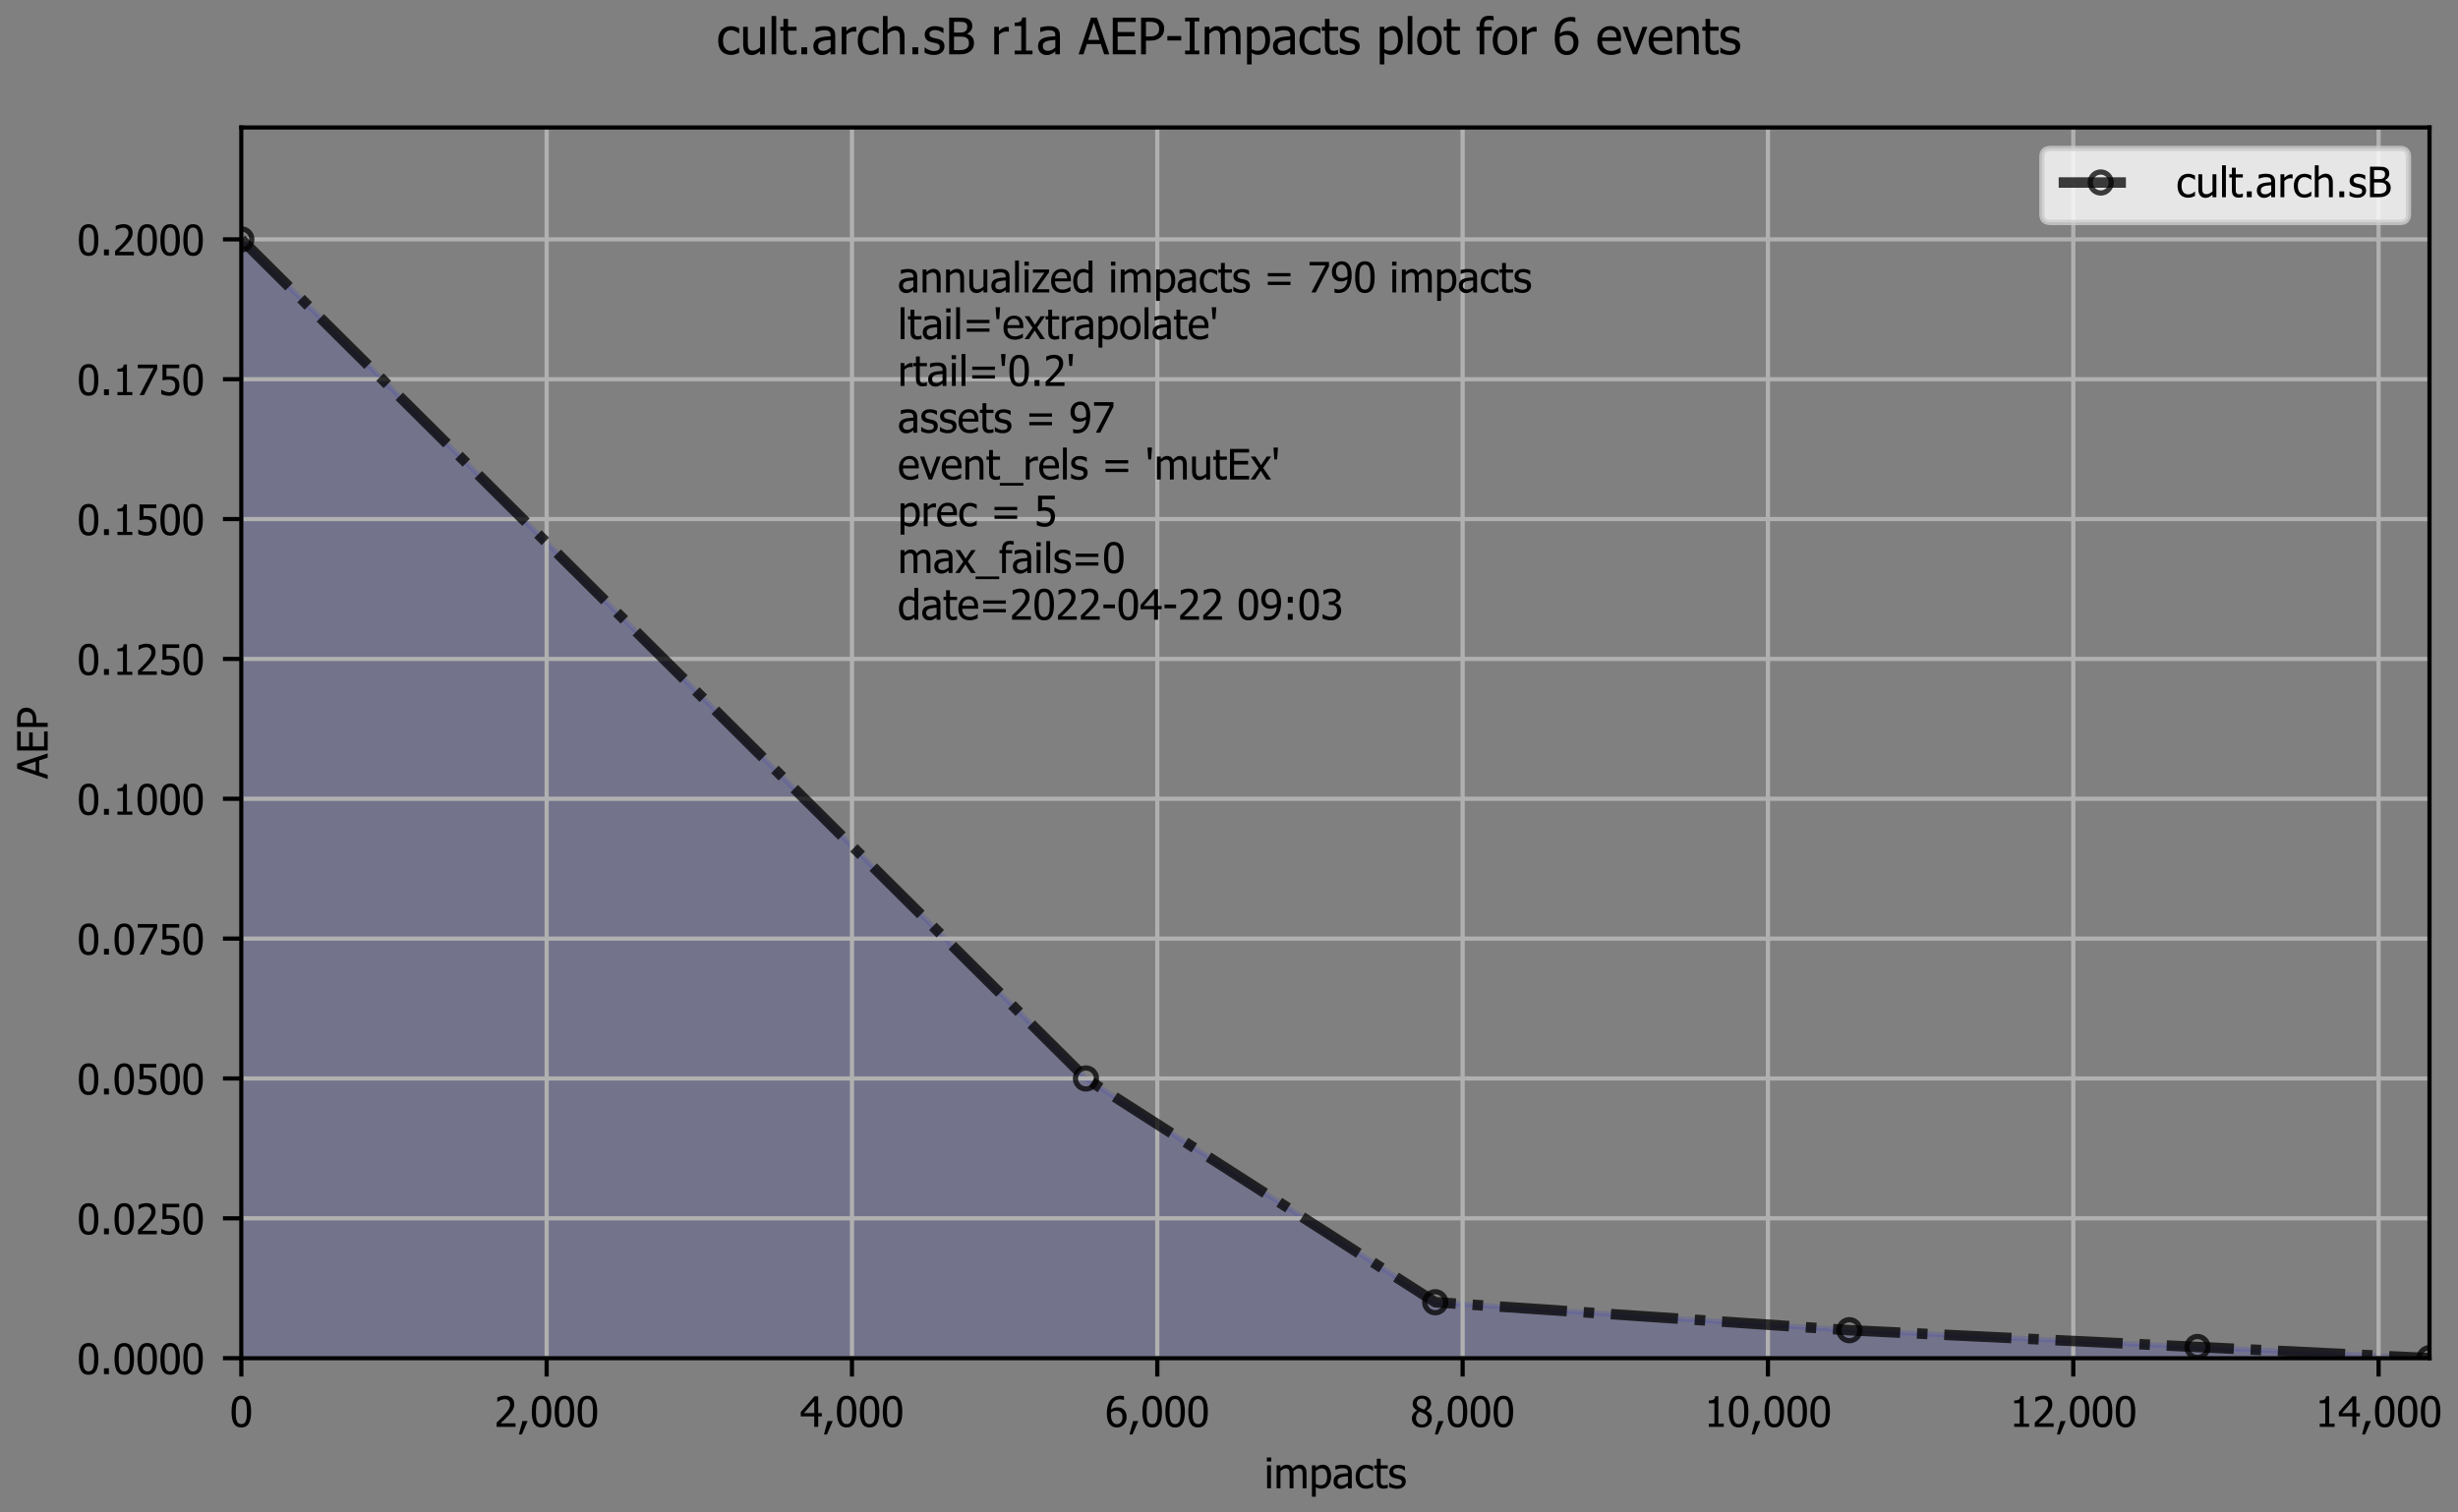<?xml version="1.0" encoding="utf-8" standalone="no"?>
<!DOCTYPE svg PUBLIC "-//W3C//DTD SVG 1.1//EN"
  "http://www.w3.org/Graphics/SVG/1.1/DTD/svg11.dtd">
<!-- Created with matplotlib (https://matplotlib.org/) -->
<svg height="288pt" version="1.1" viewBox="0 0 468 288" width="468pt" xmlns="http://www.w3.org/2000/svg" xmlns:xlink="http://www.w3.org/1999/xlink">
 <rect x="0" y="0" width="468" height="288" fill="#808080" stroke="none"/>
 <defs>
  <style type="text/css">*{stroke-linecap:butt;stroke-linejoin:round;}</style>
 </defs>
 <g id="figure_1">
  <g id="patch_1">
   <path d="M 0 288 
L 468 288 
L 468 0 
L 0 0 
z
" style="fill:none;"/>
  </g>
  <g id="axes_1">
   <g id="patch_2">
    <path d="M 45.949 258.622 
L 462.574 258.622 
L 462.574 24.274 
L 45.949 24.274 
z
" style="fill:none;"/>
   </g>
   <g id="PolyCollection_1">
    <defs>
     <path d="M 45.949 -242.421 
L 45.949 -242.421 
L 206.763 -82.639 
L 273.266 -40.03 
L 352.126 -34.704 
L 418.394 -31.508 
L 462.574 -29.378 
L 45.949 -29.378 
L 45.949 -29.378 
L 45.949 -31.508 
L 45.949 -34.704 
L 45.949 -40.03 
L 45.949 -82.639 
L 45.949 -242.421 
z
" id="m29831e954d" style="stroke:#0000ff;stroke-opacity:0.1;"/>
    </defs>
    <g clip-path="url(#pb503cfd975)">
     <use style="fill:#0000ff;fill-opacity:0.1;stroke:#0000ff;stroke-opacity:0.1;" x="0" xlink:href="#m29831e954d" y="288"/>
    </g>
   </g>
   <g id="matplotlib.axis_1">
    <g id="xtick_1">
     <g id="line2d_1">
      <path clip-path="url(#pb503cfd975)" d="M 45.949 258.622 
L 45.949 24.274 
" style="fill:none;stroke:#b0b0b0;stroke-linecap:square;stroke-width:0.8;"/>
     </g>
     <g id="line2d_2">
      <defs>
       <path d="M 0 0 
L 0 3.5 
" id="m6c0fe1a209" style="stroke:#000000;stroke-width:0.8;"/>
      </defs>
      <g>
       <use style="stroke:#000000;stroke-width:0.8;" x="45.949" xlink:href="#m6c0fe1a209" y="258.622"/>
      </g>
     </g>
     <g id="text_1">
      <!-- 0 -->
      <g transform="translate(43.765 271.701)scale(0.08 -0.08)">
       <defs>
        <path d="M 50.531 36.375 
Q 50.531 16.797 44.844 7.641 
Q 39.156 -1.516 27.297 -1.516 
Q 15.281 -1.516 9.656 7.812 
Q 4.047 17.141 4.047 36.281 
Q 4.047 55.953 9.734 65.062 
Q 15.438 74.172 27.297 74.172 
Q 39.312 74.172 44.922 64.75 
Q 50.531 55.328 50.531 36.375 
z
M 38.031 14.203 
Q 39.453 17.828 40.031 23.344 
Q 40.625 28.859 40.625 36.375 
Q 40.625 43.844 40.031 49.359 
Q 39.453 54.891 37.984 58.547 
Q 36.531 62.25 33.953 64.172 
Q 31.391 66.109 27.297 66.109 
Q 23.25 66.109 20.625 64.172 
Q 18.016 62.25 16.5 58.453 
Q 15.047 54.734 14.5 49.062 
Q 13.969 43.406 13.969 36.281 
Q 13.969 28.656 14.422 23.531 
Q 14.891 18.406 16.453 14.359 
Q 17.875 10.594 20.484 8.562 
Q 23.094 6.547 27.297 6.547 
Q 31.344 6.547 33.953 8.469 
Q 36.578 10.406 38.031 14.203 
z
" id="Tahoma-48"/>
       </defs>
       <use xlink:href="#Tahoma-48"/>
      </g>
     </g>
    </g>
    <g id="xtick_2">
     <g id="line2d_3">
      <path clip-path="url(#pb503cfd975)" d="M 104.082 258.622 
L 104.082 24.274 
" style="fill:none;stroke:#b0b0b0;stroke-linecap:square;stroke-width:0.8;"/>
     </g>
     <g id="line2d_4">
      <g>
       <use style="stroke:#000000;stroke-width:0.8;" x="104.082" xlink:href="#m6c0fe1a209" y="258.622"/>
      </g>
     </g>
     <g id="text_2">
      <!-- 2,000 -->
      <g transform="translate(94.136 271.701)scale(0.08 -0.08)">
       <defs>
        <path d="M 50.203 0 
L 5.328 0 
L 5.328 10.203 
Q 10.156 14.797 14.453 18.984 
Q 18.75 23.188 22.859 27.734 
Q 31.156 36.859 34.172 42.359 
Q 37.203 47.859 37.203 53.719 
Q 37.203 56.734 36.25 59.031 
Q 35.297 61.328 33.641 62.844 
Q 31.938 64.312 29.688 65.031 
Q 27.438 65.766 24.75 65.766 
Q 22.172 65.766 19.5 65.109 
Q 16.844 64.453 14.406 63.484 
Q 12.359 62.641 10.453 61.469 
Q 8.547 60.297 7.375 59.469 
L 6.844 59.469 
L 6.844 69.828 
Q 9.859 71.344 15.25 72.781 
Q 20.656 74.219 25.484 74.219 
Q 35.641 74.219 41.406 68.812 
Q 47.172 63.422 47.172 54.203 
Q 47.172 49.953 46.172 46.328 
Q 45.172 42.719 43.406 39.656 
Q 41.609 36.469 39.062 33.344 
Q 36.531 30.219 33.688 27.203 
Q 29.109 22.219 23.469 16.844 
Q 17.828 11.469 14.453 8.344 
L 50.203 8.344 
z
" id="Tahoma-50"/>
        <path d="M 24.422 13.922 
L 10.75 -18.062 
L 3.609 -18.062 
L 12.203 13.922 
z
" id="Tahoma-44"/>
       </defs>
       <use xlink:href="#Tahoma-50"/>
       <use x="54.59" xlink:href="#Tahoma-44"/>
       <use x="84.863" xlink:href="#Tahoma-48"/>
       <use x="139.453" xlink:href="#Tahoma-48"/>
       <use x="194.043" xlink:href="#Tahoma-48"/>
      </g>
     </g>
    </g>
    <g id="xtick_3">
     <g id="line2d_5">
      <path clip-path="url(#pb503cfd975)" d="M 162.215 258.622 
L 162.215 24.274 
" style="fill:none;stroke:#b0b0b0;stroke-linecap:square;stroke-width:0.8;"/>
     </g>
     <g id="line2d_6">
      <g>
       <use style="stroke:#000000;stroke-width:0.8;" x="162.215" xlink:href="#m6c0fe1a209" y="258.622"/>
      </g>
     </g>
     <g id="text_3">
      <!-- 4,000 -->
      <g transform="translate(152.309 271.701)scale(0.08 -0.08)">
       <defs>
        <path d="M 52.094 25 
L 43.453 25 
L 43.453 0 
L 34.078 0 
L 34.078 25 
L 1.953 25 
L 1.953 35.25 
L 34.469 72.703 
L 43.453 72.703 
L 43.453 32.812 
L 52.094 32.812 
z
M 34.078 32.812 
L 34.078 61.234 
L 9.578 32.812 
z
" id="Tahoma-52"/>
       </defs>
       <use xlink:href="#Tahoma-52"/>
       <use x="53.59" xlink:href="#Tahoma-44"/>
       <use x="83.863" xlink:href="#Tahoma-48"/>
       <use x="138.453" xlink:href="#Tahoma-48"/>
       <use x="193.043" xlink:href="#Tahoma-48"/>
      </g>
     </g>
    </g>
    <g id="xtick_4">
     <g id="line2d_7">
      <path clip-path="url(#pb503cfd975)" d="M 220.349 258.622 
L 220.349 24.274 
" style="fill:none;stroke:#b0b0b0;stroke-linecap:square;stroke-width:0.8;"/>
     </g>
     <g id="line2d_8">
      <g>
       <use style="stroke:#000000;stroke-width:0.8;" x="220.349" xlink:href="#m6c0fe1a209" y="258.622"/>
      </g>
     </g>
     <g id="text_4">
      <!-- 6,000 -->
      <g transform="translate(210.402 271.701)scale(0.08 -0.08)">
       <defs>
        <path d="M 51.312 23.578 
Q 51.312 17.969 49.453 13.234 
Q 47.609 8.5 44.484 5.328 
Q 41.219 1.953 37.156 0.219 
Q 33.109 -1.516 28.219 -1.516 
Q 23.297 -1.516 19.266 0.141 
Q 15.234 1.812 12.156 5.078 
Q 8.406 9.031 6.281 15.641 
Q 4.156 22.266 4.156 31.938 
Q 4.156 41.406 6.109 49.047 
Q 8.062 56.688 12.109 62.359 
Q 16.062 67.875 22.312 70.969 
Q 28.562 74.078 36.766 74.078 
Q 39.203 74.078 41.297 73.828 
Q 43.406 73.578 45.016 73.047 
L 45.016 63.719 
L 44.578 63.719 
Q 43.266 64.453 40.766 65.062 
Q 38.281 65.672 35.453 65.672 
Q 26.375 65.672 20.781 59.547 
Q 15.188 53.422 14.156 41.359 
Q 17.625 43.797 21.281 45.109 
Q 24.953 46.438 29.297 46.438 
Q 33.547 46.438 36.734 45.578 
Q 39.938 44.734 43.406 42.141 
Q 47.406 39.109 49.359 34.469 
Q 51.312 29.828 51.312 23.578 
z
M 41.406 23.188 
Q 41.406 27.688 40.234 30.703 
Q 39.062 33.734 36.422 35.891 
Q 34.516 37.453 32.094 37.938 
Q 29.688 38.422 27.156 38.422 
Q 23.734 38.422 20.5 37.391 
Q 17.281 36.375 14.156 34.422 
Q 14.062 33.344 14.016 32.344 
Q 13.969 31.344 13.969 29.828 
Q 13.969 22.266 15.453 17.625 
Q 16.938 12.984 19.141 10.594 
Q 21.234 8.297 23.453 7.375 
Q 25.688 6.453 28.266 6.453 
Q 34.125 6.453 37.766 10.641 
Q 41.406 14.844 41.406 23.188 
z
" id="Tahoma-54"/>
       </defs>
       <use xlink:href="#Tahoma-54"/>
       <use x="54.59" xlink:href="#Tahoma-44"/>
       <use x="84.863" xlink:href="#Tahoma-48"/>
       <use x="139.453" xlink:href="#Tahoma-48"/>
       <use x="194.043" xlink:href="#Tahoma-48"/>
      </g>
     </g>
    </g>
    <g id="xtick_5">
     <g id="line2d_9">
      <path clip-path="url(#pb503cfd975)" d="M 278.482 258.622 
L 278.482 24.274 
" style="fill:none;stroke:#b0b0b0;stroke-linecap:square;stroke-width:0.8;"/>
     </g>
     <g id="line2d_10">
      <g>
       <use style="stroke:#000000;stroke-width:0.8;" x="278.482" xlink:href="#m6c0fe1a209" y="258.622"/>
      </g>
     </g>
     <g id="text_5">
      <!-- 8,000 -->
      <g transform="translate(268.535 271.701)scale(0.08 -0.08)">
       <defs>
        <path d="M 39.594 55.766 
Q 39.594 60.641 36.328 63.906 
Q 33.062 67.188 27.25 67.188 
Q 21.922 67.188 18.531 64.25 
Q 15.141 61.328 15.141 56.344 
Q 15.141 52.734 16.875 50.234 
Q 18.609 47.75 22.078 45.75 
Q 23.578 44.922 26.672 43.453 
Q 29.781 42 32.328 41.156 
Q 36.578 44.438 38.078 47.875 
Q 39.594 51.312 39.594 55.766 
z
M 40.969 19.344 
Q 40.969 23.828 39.203 26.469 
Q 37.453 29.109 32.422 31.844 
Q 30.766 32.766 28 33.828 
Q 25.25 34.906 21.781 36.375 
Q 17.719 33.688 15.562 29.75 
Q 13.422 25.828 13.422 20.797 
Q 13.422 14.203 17.406 9.906 
Q 21.391 5.609 27.391 5.609 
Q 33.547 5.609 37.25 9.297 
Q 40.969 12.984 40.969 19.344 
z
M 27.297 -1.656 
Q 21.875 -1.656 17.422 -0.047 
Q 12.984 1.562 9.859 4.594 
Q 6.781 7.516 5.188 11.547 
Q 3.609 15.578 3.609 20.062 
Q 3.609 25.984 6.75 30.938 
Q 9.906 35.891 15.922 38.812 
L 15.922 39.109 
Q 10.547 42.234 7.953 45.938 
Q 5.375 49.656 5.375 55.219 
Q 5.375 63.422 11.578 68.891 
Q 17.781 74.359 27.297 74.359 
Q 37.203 74.359 43.188 69.156 
Q 49.172 63.969 49.172 55.859 
Q 49.172 50.984 46.312 46.188 
Q 43.453 41.406 38.094 38.719 
L 38.094 38.422 
Q 44.438 35.453 47.703 31.203 
Q 50.984 26.953 50.984 20.266 
Q 50.984 10.938 44.219 4.641 
Q 37.453 -1.656 27.297 -1.656 
z
" id="Tahoma-56"/>
       </defs>
       <use xlink:href="#Tahoma-56"/>
       <use x="54.59" xlink:href="#Tahoma-44"/>
       <use x="84.863" xlink:href="#Tahoma-48"/>
       <use x="139.453" xlink:href="#Tahoma-48"/>
       <use x="194.043" xlink:href="#Tahoma-48"/>
      </g>
     </g>
    </g>
    <g id="xtick_6">
     <g id="line2d_11">
      <path clip-path="url(#pb503cfd975)" d="M 336.615 258.622 
L 336.615 24.274 
" style="fill:none;stroke:#b0b0b0;stroke-linecap:square;stroke-width:0.8;"/>
     </g>
     <g id="line2d_12">
      <g>
       <use style="stroke:#000000;stroke-width:0.8;" x="336.615" xlink:href="#m6c0fe1a209" y="258.622"/>
      </g>
     </g>
     <g id="text_6">
      <!-- 10,000 -->
      <g transform="translate(324.485 271.701)scale(0.08 -0.08)">
       <defs>
        <path d="M 46.484 0 
L 11.031 0 
L 11.031 7.422 
L 24.219 7.422 
L 24.219 56.156 
L 11.031 56.156 
L 11.031 62.797 
Q 18.5 62.797 22.047 64.922 
Q 25.594 67.047 26.031 72.953 
L 33.594 72.953 
L 33.594 7.422 
L 46.484 7.422 
z
" id="Tahoma-49"/>
       </defs>
       <use xlink:href="#Tahoma-49"/>
       <use x="54.59" xlink:href="#Tahoma-48"/>
       <use x="109.18" xlink:href="#Tahoma-44"/>
       <use x="139.453" xlink:href="#Tahoma-48"/>
       <use x="194.043" xlink:href="#Tahoma-48"/>
       <use x="248.633" xlink:href="#Tahoma-48"/>
      </g>
     </g>
    </g>
    <g id="xtick_7">
     <g id="line2d_13">
      <path clip-path="url(#pb503cfd975)" d="M 394.748 258.622 
L 394.748 24.274 
" style="fill:none;stroke:#b0b0b0;stroke-linecap:square;stroke-width:0.8;"/>
     </g>
     <g id="line2d_14">
      <g>
       <use style="stroke:#000000;stroke-width:0.8;" x="394.748" xlink:href="#m6c0fe1a209" y="258.622"/>
      </g>
     </g>
     <g id="text_7">
      <!-- 12,000 -->
      <g transform="translate(382.618 271.701)scale(0.08 -0.08)">
       <use xlink:href="#Tahoma-49"/>
       <use x="54.59" xlink:href="#Tahoma-50"/>
       <use x="109.18" xlink:href="#Tahoma-44"/>
       <use x="139.453" xlink:href="#Tahoma-48"/>
       <use x="194.043" xlink:href="#Tahoma-48"/>
       <use x="248.633" xlink:href="#Tahoma-48"/>
      </g>
     </g>
    </g>
    <g id="xtick_8">
     <g id="line2d_15">
      <path clip-path="url(#pb503cfd975)" d="M 452.881 258.622 
L 452.881 24.274 
" style="fill:none;stroke:#b0b0b0;stroke-linecap:square;stroke-width:0.8;"/>
     </g>
     <g id="line2d_16">
      <g>
       <use style="stroke:#000000;stroke-width:0.8;" x="452.881" xlink:href="#m6c0fe1a209" y="258.622"/>
      </g>
     </g>
     <g id="text_8">
      <!-- 14,000 -->
      <g transform="translate(440.791 271.701)scale(0.08 -0.08)">
       <use xlink:href="#Tahoma-49"/>
       <use x="54.59" xlink:href="#Tahoma-52"/>
       <use x="108.18" xlink:href="#Tahoma-44"/>
       <use x="138.453" xlink:href="#Tahoma-48"/>
       <use x="193.043" xlink:href="#Tahoma-48"/>
       <use x="247.633" xlink:href="#Tahoma-48"/>
      </g>
     </g>
    </g>
    <g id="text_9">
     <!-- impacts -->
     <g transform="translate(240.708 283.39)scale(0.08 -0.08)">
      <defs>
       <path d="M 16.016 0 
L 6.844 0 
L 6.844 54.547 
L 16.016 54.547 
z
M 16.656 63.672 
L 6.203 63.672 
L 6.203 73.188 
L 16.656 73.188 
z
" id="Tahoma-105"/>
       <path d="M 68.562 0 
L 68.562 31.547 
Q 68.562 35.297 68.266 38.5 
Q 67.969 41.703 67.047 43.5 
Q 66.062 45.453 64.25 46.375 
Q 62.453 47.312 59.375 47.312 
Q 56.547 47.312 53.297 45.578 
Q 50.047 43.844 46.578 40.578 
Q 46.625 39.75 46.703 38.594 
Q 46.781 37.453 46.781 35.891 
L 46.781 0 
L 37.594 0 
L 37.594 31.547 
Q 37.594 35.297 37.297 38.5 
Q 37.016 41.703 36.078 43.5 
Q 35.109 45.453 33.297 46.375 
Q 31.5 47.312 28.422 47.312 
Q 25.438 47.312 22.156 45.453 
Q 18.891 43.609 15.828 40.719 
L 15.828 0 
L 6.641 0 
L 6.641 54.547 
L 15.828 54.547 
L 15.828 48.484 
Q 19.438 52.094 22.969 54.078 
Q 26.516 56.062 30.766 56.062 
Q 35.594 56.062 39.328 53.859 
Q 43.062 51.656 45.016 46.625 
Q 49.172 51.266 53.125 53.656 
Q 57.078 56.062 61.719 56.062 
Q 65.234 56.062 68.109 54.953 
Q 71 53.859 73.141 51.422 
Q 75.344 48.922 76.531 45.203 
Q 77.734 41.5 77.734 35.891 
L 77.734 0 
z
" id="Tahoma-109"/>
       <path d="M 52.391 28.719 
Q 52.391 15.094 45.875 7 
Q 39.359 -1.078 29.391 -1.078 
Q 25.344 -1.078 22.219 -0.141 
Q 19.094 0.781 15.828 2.734 
L 15.828 -20.125 
L 6.641 -20.125 
L 6.641 54.547 
L 15.828 54.547 
L 15.828 48.828 
Q 19.234 51.906 23.406 53.984 
Q 27.594 56.062 32.516 56.062 
Q 41.891 56.062 47.141 48.641 
Q 52.391 41.219 52.391 28.719 
z
M 42.922 27.688 
Q 42.922 37.016 39.938 42.156 
Q 36.969 47.312 30.281 47.312 
Q 26.375 47.312 22.734 45.578 
Q 19.094 43.844 15.828 41.109 
L 15.828 10.203 
Q 19.438 8.453 22 7.812 
Q 24.562 7.172 27.875 7.172 
Q 35.016 7.172 38.969 12.391 
Q 42.922 17.625 42.922 27.688 
z
" id="Tahoma-112"/>
       <path d="M 37.109 13.422 
L 37.109 28.562 
Q 33.844 28.266 28.828 27.75 
Q 23.828 27.25 20.75 26.312 
Q 17.094 25.203 14.703 22.875 
Q 12.312 20.562 12.312 16.406 
Q 12.312 11.719 14.938 9.328 
Q 17.578 6.938 22.656 6.938 
Q 27 6.938 30.516 8.812 
Q 34.031 10.688 37.109 13.422 
z
M 37.109 5.812 
Q 35.984 4.984 34.109 3.484 
Q 32.234 2 30.469 1.125 
Q 28.031 -0.141 25.75 -0.828 
Q 23.484 -1.516 19.391 -1.516 
Q 16.016 -1.516 12.984 -0.234 
Q 9.969 1.031 7.672 3.328 
Q 5.469 5.562 4.141 8.859 
Q 2.828 12.156 2.828 15.828 
Q 2.828 21.484 5.219 25.453 
Q 7.625 29.438 12.797 31.781 
Q 17.391 33.891 23.641 34.688 
Q 29.891 35.5 37.109 35.891 
L 37.109 37.641 
Q 37.109 40.875 36.125 42.844 
Q 35.156 44.828 33.406 45.906 
Q 31.641 47.016 29.094 47.375 
Q 26.562 47.75 23.875 47.75 
Q 20.703 47.75 16.406 46.797 
Q 12.109 45.844 7.812 44.047 
L 7.281 44.047 
L 7.281 53.375 
Q 9.812 54.109 14.547 54.984 
Q 19.281 55.859 23.922 55.859 
Q 29.547 55.859 33.391 54.984 
Q 37.25 54.109 40.328 51.812 
Q 43.312 49.562 44.766 46 
Q 46.234 42.438 46.234 37.312 
L 46.234 0 
L 37.109 0 
z
" id="Tahoma-97"/>
       <path d="M 28.328 -1.219 
Q 22.703 -1.219 18.016 0.516 
Q 13.328 2.25 9.969 5.766 
Q 6.594 9.281 4.734 14.625 
Q 2.875 19.969 2.875 27.203 
Q 2.875 34.375 4.797 39.594 
Q 6.734 44.828 9.969 48.391 
Q 13.188 51.953 17.984 53.875 
Q 22.797 55.812 28.328 55.812 
Q 32.812 55.812 36.984 54.531 
Q 41.156 53.266 44.438 51.609 
L 44.438 41.312 
L 43.891 41.312 
Q 42.922 42.141 41.375 43.203 
Q 39.844 44.281 37.641 45.406 
Q 35.75 46.391 33.156 47.125 
Q 30.562 47.859 28.172 47.859 
Q 21.047 47.859 16.719 42.453 
Q 12.406 37.062 12.406 27.203 
Q 12.406 17.531 16.578 12.125 
Q 20.75 6.734 28.172 6.734 
Q 32.672 6.734 36.719 8.594 
Q 40.766 10.453 43.891 13.375 
L 44.438 13.375 
L 44.438 3.078 
Q 43.062 2.438 41.016 1.531 
Q 38.969 0.641 37.312 0.203 
Q 34.969 -0.484 33.109 -0.844 
Q 31.25 -1.219 28.328 -1.219 
z
" id="Tahoma-99"/>
       <path d="M 23.141 -1.078 
Q 15.625 -1.078 11.422 3.188 
Q 7.234 7.469 7.234 16.703 
L 7.234 46.922 
L 1.031 46.922 
L 1.031 54.547 
L 7.234 54.547 
L 7.234 70.219 
L 16.406 70.219 
L 16.406 54.547 
L 33.297 54.547 
L 33.297 46.922 
L 16.406 46.922 
L 16.406 21 
Q 16.406 16.844 16.547 14.594 
Q 16.703 12.359 17.672 10.406 
Q 18.5 8.688 20.359 7.828 
Q 22.219 6.984 25.391 6.984 
Q 27.641 6.984 29.734 7.641 
Q 31.844 8.297 32.766 8.734 
L 33.297 8.734 
L 33.297 0.484 
Q 30.719 -0.25 28.047 -0.656 
Q 25.391 -1.078 23.141 -1.078 
z
" id="Tahoma-116"/>
       <path d="M 21.391 -1.312 
Q 15.922 -1.312 11.156 0.141 
Q 6.391 1.609 3.266 3.266 
L 3.266 13.578 
L 3.766 13.578 
Q 4.938 12.641 6.516 11.516 
Q 8.109 10.406 10.75 9.188 
Q 13.094 8.109 15.891 7.281 
Q 18.703 6.453 21.734 6.453 
Q 23.922 6.453 26.406 6.953 
Q 28.906 7.469 30.125 8.25 
Q 31.844 9.375 32.594 10.641 
Q 33.344 11.922 33.344 14.453 
Q 33.344 17.719 31.562 19.375 
Q 29.781 21.047 25.25 22.172 
Q 23.484 22.609 20.656 23.188 
Q 17.828 23.781 15.438 24.469 
Q 9.188 26.266 6.344 30.047 
Q 3.516 33.844 3.516 39.203 
Q 3.516 46.578 9.078 51.219 
Q 14.656 55.859 23.875 55.859 
Q 28.422 55.859 33 54.734 
Q 37.594 53.609 40.719 51.906 
L 40.719 42.094 
L 40.234 42.094 
Q 36.719 44.875 32.391 46.484 
Q 28.078 48.094 23.688 48.094 
Q 19.141 48.094 16.016 46.188 
Q 12.891 44.281 12.891 40.438 
Q 12.891 37.016 14.75 35.328 
Q 16.609 33.641 20.703 32.562 
Q 22.75 32.031 25.266 31.516 
Q 27.781 31 30.562 30.328 
Q 36.625 28.812 39.672 25.297 
Q 42.719 21.781 42.719 15.719 
Q 42.719 12.203 41.328 9.047 
Q 39.938 5.906 37.25 3.656 
Q 34.328 1.219 30.641 -0.047 
Q 26.953 -1.312 21.391 -1.312 
z
" id="Tahoma-115"/>
      </defs>
      <use xlink:href="#Tahoma-105"/>
      <use x="22.852" xlink:href="#Tahoma-109"/>
      <use x="106.836" xlink:href="#Tahoma-112"/>
      <use x="162.109" xlink:href="#Tahoma-97"/>
      <use x="214.6" xlink:href="#Tahoma-99"/>
      <use x="260.742" xlink:href="#Tahoma-116"/>
      <use x="294.189" xlink:href="#Tahoma-115"/>
     </g>
    </g>
   </g>
   <g id="matplotlib.axis_2">
    <g id="ytick_1">
     <g id="line2d_17">
      <path clip-path="url(#pb503cfd975)" d="M 45.949 258.622 
L 462.574 258.622 
" style="fill:none;stroke:#b0b0b0;stroke-linecap:square;stroke-width:0.8;"/>
     </g>
     <g id="line2d_18">
      <defs>
       <path d="M 0 0 
L -3.5 0 
" id="m44e1df71d0" style="stroke:#000000;stroke-width:0.8;"/>
      </defs>
      <g>
       <use style="stroke:#000000;stroke-width:0.8;" x="45.949" xlink:href="#m44e1df71d0" y="258.622"/>
      </g>
     </g>
     <g id="text_10">
      <!-- 0.0000 -->
      <g transform="translate(14.689 261.662)scale(0.08 -0.08)">
       <defs>
        <path d="M 20.953 0 
L 9.281 0 
L 9.281 13.922 
L 20.953 13.922 
z
" id="Tahoma-46"/>
       </defs>
       <use xlink:href="#Tahoma-48"/>
       <use x="54.59" xlink:href="#Tahoma-46"/>
       <use x="84.863" xlink:href="#Tahoma-48"/>
       <use x="139.453" xlink:href="#Tahoma-48"/>
       <use x="194.043" xlink:href="#Tahoma-48"/>
       <use x="248.633" xlink:href="#Tahoma-48"/>
      </g>
     </g>
    </g>
    <g id="ytick_2">
     <g id="line2d_19">
      <path clip-path="url(#pb503cfd975)" d="M 45.949 231.992 
L 462.574 231.992 
" style="fill:none;stroke:#b0b0b0;stroke-linecap:square;stroke-width:0.8;"/>
     </g>
     <g id="line2d_20">
      <g>
       <use style="stroke:#000000;stroke-width:0.8;" x="45.949" xlink:href="#m44e1df71d0" y="231.992"/>
      </g>
     </g>
     <g id="text_11">
      <!-- 0.0250 -->
      <g transform="translate(14.689 235.031)scale(0.08 -0.08)">
       <defs>
        <path d="M 49.359 23.141 
Q 49.359 17.875 47.672 13.375 
Q 46 8.891 42.969 5.609 
Q 39.891 2.297 35.328 0.391 
Q 30.766 -1.516 25.094 -1.516 
Q 19.875 -1.516 14.812 -0.359 
Q 9.766 0.781 6.062 2.641 
L 6.062 12.938 
L 6.734 12.938 
Q 7.859 12.109 9.953 11.062 
Q 12.062 10.016 14.594 9.078 
Q 17.484 8.062 19.875 7.5 
Q 22.266 6.938 25.25 6.938 
Q 28.172 6.938 30.953 7.984 
Q 33.734 9.031 35.75 11.375 
Q 37.547 13.531 38.5 16.406 
Q 39.453 19.281 39.453 23.188 
Q 39.453 27.047 38.406 29.531 
Q 37.359 32.031 35.359 33.641 
Q 33.25 35.5 30.203 36.25 
Q 27.156 37.016 23.391 37.016 
Q 19.438 37.016 15.422 36.406 
Q 11.422 35.797 9.031 35.25 
L 9.031 72.703 
L 48.922 72.703 
L 48.922 64.156 
L 18.453 64.156 
L 18.453 44.828 
Q 20.219 45.016 21.922 45.109 
Q 23.641 45.219 25.047 45.219 
Q 30.609 45.219 34.469 44.281 
Q 38.328 43.359 41.891 40.672 
Q 45.516 37.938 47.438 33.828 
Q 49.359 29.734 49.359 23.141 
z
" id="Tahoma-53"/>
       </defs>
       <use xlink:href="#Tahoma-48"/>
       <use x="54.59" xlink:href="#Tahoma-46"/>
       <use x="84.863" xlink:href="#Tahoma-48"/>
       <use x="139.453" xlink:href="#Tahoma-50"/>
       <use x="194.043" xlink:href="#Tahoma-53"/>
       <use x="248.633" xlink:href="#Tahoma-48"/>
      </g>
     </g>
    </g>
    <g id="ytick_3">
     <g id="line2d_21">
      <path clip-path="url(#pb503cfd975)" d="M 45.949 205.361 
L 462.574 205.361 
" style="fill:none;stroke:#b0b0b0;stroke-linecap:square;stroke-width:0.8;"/>
     </g>
     <g id="line2d_22">
      <g>
       <use style="stroke:#000000;stroke-width:0.8;" x="45.949" xlink:href="#m44e1df71d0" y="205.361"/>
      </g>
     </g>
     <g id="text_12">
      <!-- 0.0500 -->
      <g transform="translate(14.689 208.401)scale(0.08 -0.08)">
       <use xlink:href="#Tahoma-48"/>
       <use x="54.59" xlink:href="#Tahoma-46"/>
       <use x="84.863" xlink:href="#Tahoma-48"/>
       <use x="139.453" xlink:href="#Tahoma-53"/>
       <use x="194.043" xlink:href="#Tahoma-48"/>
       <use x="248.633" xlink:href="#Tahoma-48"/>
      </g>
     </g>
    </g>
    <g id="ytick_4">
     <g id="line2d_23">
      <path clip-path="url(#pb503cfd975)" d="M 45.949 178.731 
L 462.574 178.731 
" style="fill:none;stroke:#b0b0b0;stroke-linecap:square;stroke-width:0.8;"/>
     </g>
     <g id="line2d_24">
      <g>
       <use style="stroke:#000000;stroke-width:0.8;" x="45.949" xlink:href="#m44e1df71d0" y="178.731"/>
      </g>
     </g>
     <g id="text_13">
      <!-- 0.0750 -->
      <g transform="translate(14.689 181.77)scale(0.08 -0.08)">
       <defs>
        <path d="M 50.984 61.812 
L 19.531 0 
L 9.125 0 
L 42.438 64.156 
L 4.828 64.156 
L 4.828 72.703 
L 50.984 72.703 
z
" id="Tahoma-55"/>
       </defs>
       <use xlink:href="#Tahoma-48"/>
       <use x="54.59" xlink:href="#Tahoma-46"/>
       <use x="84.863" xlink:href="#Tahoma-48"/>
       <use x="139.453" xlink:href="#Tahoma-55"/>
       <use x="194.043" xlink:href="#Tahoma-53"/>
       <use x="248.633" xlink:href="#Tahoma-48"/>
      </g>
     </g>
    </g>
    <g id="ytick_5">
     <g id="line2d_25">
      <path clip-path="url(#pb503cfd975)" d="M 45.949 152.1 
L 462.574 152.1 
" style="fill:none;stroke:#b0b0b0;stroke-linecap:square;stroke-width:0.8;"/>
     </g>
     <g id="line2d_26">
      <g>
       <use style="stroke:#000000;stroke-width:0.8;" x="45.949" xlink:href="#m44e1df71d0" y="152.1"/>
      </g>
     </g>
     <g id="text_14">
      <!-- 0.1000 -->
      <g transform="translate(14.689 155.14)scale(0.08 -0.08)">
       <use xlink:href="#Tahoma-48"/>
       <use x="54.59" xlink:href="#Tahoma-46"/>
       <use x="84.863" xlink:href="#Tahoma-49"/>
       <use x="139.453" xlink:href="#Tahoma-48"/>
       <use x="194.043" xlink:href="#Tahoma-48"/>
       <use x="248.633" xlink:href="#Tahoma-48"/>
      </g>
     </g>
    </g>
    <g id="ytick_6">
     <g id="line2d_27">
      <path clip-path="url(#pb503cfd975)" d="M 45.949 125.47 
L 462.574 125.47 
" style="fill:none;stroke:#b0b0b0;stroke-linecap:square;stroke-width:0.8;"/>
     </g>
     <g id="line2d_28">
      <g>
       <use style="stroke:#000000;stroke-width:0.8;" x="45.949" xlink:href="#m44e1df71d0" y="125.47"/>
      </g>
     </g>
     <g id="text_15">
      <!-- 0.1250 -->
      <g transform="translate(14.689 128.509)scale(0.08 -0.08)">
       <use xlink:href="#Tahoma-48"/>
       <use x="54.59" xlink:href="#Tahoma-46"/>
       <use x="84.863" xlink:href="#Tahoma-49"/>
       <use x="139.453" xlink:href="#Tahoma-50"/>
       <use x="194.043" xlink:href="#Tahoma-53"/>
       <use x="248.633" xlink:href="#Tahoma-48"/>
      </g>
     </g>
    </g>
    <g id="ytick_7">
     <g id="line2d_29">
      <path clip-path="url(#pb503cfd975)" d="M 45.949 98.839 
L 462.574 98.839 
" style="fill:none;stroke:#b0b0b0;stroke-linecap:square;stroke-width:0.8;"/>
     </g>
     <g id="line2d_30">
      <g>
       <use style="stroke:#000000;stroke-width:0.8;" x="45.949" xlink:href="#m44e1df71d0" y="98.839"/>
      </g>
     </g>
     <g id="text_16">
      <!-- 0.1500 -->
      <g transform="translate(14.689 101.879)scale(0.08 -0.08)">
       <use xlink:href="#Tahoma-48"/>
       <use x="54.59" xlink:href="#Tahoma-46"/>
       <use x="84.863" xlink:href="#Tahoma-49"/>
       <use x="139.453" xlink:href="#Tahoma-53"/>
       <use x="194.043" xlink:href="#Tahoma-48"/>
       <use x="248.633" xlink:href="#Tahoma-48"/>
      </g>
     </g>
    </g>
    <g id="ytick_8">
     <g id="line2d_31">
      <path clip-path="url(#pb503cfd975)" d="M 45.949 72.209 
L 462.574 72.209 
" style="fill:none;stroke:#b0b0b0;stroke-linecap:square;stroke-width:0.8;"/>
     </g>
     <g id="line2d_32">
      <g>
       <use style="stroke:#000000;stroke-width:0.8;" x="45.949" xlink:href="#m44e1df71d0" y="72.209"/>
      </g>
     </g>
     <g id="text_17">
      <!-- 0.1750 -->
      <g transform="translate(14.689 75.248)scale(0.08 -0.08)">
       <use xlink:href="#Tahoma-48"/>
       <use x="54.59" xlink:href="#Tahoma-46"/>
       <use x="84.863" xlink:href="#Tahoma-49"/>
       <use x="139.453" xlink:href="#Tahoma-55"/>
       <use x="194.043" xlink:href="#Tahoma-53"/>
       <use x="248.633" xlink:href="#Tahoma-48"/>
      </g>
     </g>
    </g>
    <g id="ytick_9">
     <g id="line2d_33">
      <path clip-path="url(#pb503cfd975)" d="M 45.949 45.579 
L 462.574 45.579 
" style="fill:none;stroke:#b0b0b0;stroke-linecap:square;stroke-width:0.8;"/>
     </g>
     <g id="line2d_34">
      <g>
       <use style="stroke:#000000;stroke-width:0.8;" x="45.949" xlink:href="#m44e1df71d0" y="45.579"/>
      </g>
     </g>
     <g id="text_18">
      <!-- 0.2000 -->
      <g transform="translate(14.689 48.618)scale(0.08 -0.08)">
       <use xlink:href="#Tahoma-48"/>
       <use x="54.59" xlink:href="#Tahoma-46"/>
       <use x="84.863" xlink:href="#Tahoma-50"/>
       <use x="139.453" xlink:href="#Tahoma-48"/>
       <use x="194.043" xlink:href="#Tahoma-48"/>
       <use x="248.633" xlink:href="#Tahoma-48"/>
      </g>
     </g>
    </g>
    <g id="text_19">
     <!-- AEP -->
     <g transform="translate(9.079 148.296)rotate(-90)scale(0.08 -0.08)">
      <defs>
       <path d="M -0.484 0 
L 24.031 72.703 
L 35.938 72.703 
L 60.453 0 
L 50.25 0 
L 43.656 20.312 
L 15.875 20.312 
L 9.281 0 
z
M 40.969 28.562 
L 29.734 62.844 
L 18.562 28.562 
z
" id="Tahoma-65"/>
       <path d="M 7.375 0 
L 7.375 72.703 
L 52.828 72.703 
L 52.828 64.109 
L 17.047 64.109 
L 17.047 44.188 
L 50.391 44.188 
L 50.391 35.594 
L 17.047 35.594 
L 17.047 8.594 
L 52.828 8.594 
L 52.828 0 
z
" id="Tahoma-69"/>
       <path d="M 53.266 50.781 
Q 53.266 46.047 51.578 41.812 
Q 49.906 37.594 46.922 34.625 
Q 43.172 30.906 38.094 29 
Q 33.016 27.094 25.25 27.094 
L 17.047 27.094 
L 17.047 0 
L 7.375 0 
L 7.375 72.703 
L 25.641 72.703 
Q 32.078 72.703 36.609 71.625 
Q 41.156 70.562 44.625 68.172 
Q 48.688 65.375 50.969 61.109 
Q 53.266 56.844 53.266 50.781 
z
M 43.219 50.531 
Q 43.219 54.297 41.922 57.078 
Q 40.625 59.859 37.984 61.625 
Q 35.688 63.141 32.641 63.766 
Q 29.594 64.406 25.047 64.406 
L 17.047 64.406 
L 17.047 35.359 
L 23.641 35.359 
Q 29.5 35.359 33.109 36.297 
Q 36.719 37.25 39.109 39.703 
Q 41.266 41.891 42.234 44.484 
Q 43.219 47.078 43.219 50.531 
z
" id="Tahoma-80"/>
      </defs>
      <use xlink:href="#Tahoma-65"/>
      <use x="59.961" xlink:href="#Tahoma-69"/>
      <use x="116.064" xlink:href="#Tahoma-80"/>
     </g>
    </g>
   </g>
   <g id="line2d_35">
    <path clip-path="url(#pb503cfd975)" d="M 45.949 45.579 
L 206.763 205.361 
L 273.266 247.97 
L 352.126 253.296 
L 418.394 256.492 
L 462.574 258.622 
" style="fill:none;stroke:#000000;stroke-dasharray:12.8,3.2,2,3.2;stroke-dashoffset:0;stroke-opacity:0.75;stroke-width:2;"/>
    <defs>
     <path d="M 0 2 
C 0.53 2 1.039 1.789 1.414 1.414 
C 1.789 1.039 2 0.53 2 0 
C 2 -0.53 1.789 -1.039 1.414 -1.414 
C 1.039 -1.789 0.53 -2 0 -2 
C -0.53 -2 -1.039 -1.789 -1.414 -1.414 
C -1.789 -1.039 -2 -0.53 -2 0 
C -2 0.53 -1.789 1.039 -1.414 1.414 
C -1.039 1.789 -0.53 2 0 2 
z
" id="m87b02dc683" style="stroke:#000000;stroke-opacity:0.75;"/>
    </defs>
    <g clip-path="url(#pb503cfd975)">
     <use style="fill-opacity:0;stroke:#000000;stroke-opacity:0.75;" x="45.949" xlink:href="#m87b02dc683" y="45.579"/>
     <use style="fill-opacity:0;stroke:#000000;stroke-opacity:0.75;" x="206.763" xlink:href="#m87b02dc683" y="205.361"/>
     <use style="fill-opacity:0;stroke:#000000;stroke-opacity:0.75;" x="273.266" xlink:href="#m87b02dc683" y="247.97"/>
     <use style="fill-opacity:0;stroke:#000000;stroke-opacity:0.75;" x="352.126" xlink:href="#m87b02dc683" y="253.296"/>
     <use style="fill-opacity:0;stroke:#000000;stroke-opacity:0.75;" x="418.394" xlink:href="#m87b02dc683" y="256.492"/>
     <use style="fill-opacity:0;stroke:#000000;stroke-opacity:0.75;" x="462.574" xlink:href="#m87b02dc683" y="258.622"/>
    </g>
   </g>
   <g id="patch_3">
    <path d="M 45.949 258.622 
L 45.949 24.274 
" style="fill:none;stroke:#000000;stroke-linecap:square;stroke-linejoin:miter;stroke-width:0.8;"/>
   </g>
   <g id="patch_4">
    <path d="M 462.574 258.622 
L 462.574 24.274 
" style="fill:none;stroke:#000000;stroke-linecap:square;stroke-linejoin:miter;stroke-width:0.8;"/>
   </g>
   <g id="patch_5">
    <path d="M 45.949 258.622 
L 462.574 258.622 
" style="fill:none;stroke:#000000;stroke-linecap:square;stroke-linejoin:miter;stroke-width:0.8;"/>
   </g>
   <g id="patch_6">
    <path d="M 45.949 24.274 
L 462.574 24.274 
" style="fill:none;stroke:#000000;stroke-linecap:square;stroke-linejoin:miter;stroke-width:0.8;"/>
   </g>
   <g id="text_20">
    <!-- annualized impacts = 790 impacts  -->
    <g transform="translate(170.936 55.682)scale(0.08 -0.08)">
     <defs>
      <path d="M 49.516 0 
L 40.328 0 
L 40.328 31.062 
Q 40.328 34.812 39.953 38.062 
Q 39.594 41.312 38.578 43.266 
Q 37.453 45.312 35.453 46.312 
Q 33.453 47.312 29.984 47.312 
Q 26.562 47.312 22.922 45.484 
Q 19.281 43.656 15.828 40.719 
L 15.828 0 
L 6.641 0 
L 6.641 54.547 
L 15.828 54.547 
L 15.828 48.484 
Q 19.922 52.156 23.922 54.109 
Q 27.938 56.062 32.375 56.062 
Q 40.438 56.062 44.969 50.75 
Q 49.516 45.453 49.516 35.406 
z
" id="Tahoma-110"/>
      <path d="M 49.125 0 
L 39.938 0 
L 39.938 6.062 
Q 35.688 2.344 31.875 0.406 
Q 28.078 -1.516 23.391 -1.516 
Q 19.828 -1.516 16.672 -0.344 
Q 13.531 0.828 11.188 3.375 
Q 8.844 5.906 7.547 9.766 
Q 6.25 13.625 6.25 19.141 
L 6.25 54.547 
L 15.438 54.547 
L 15.438 23.484 
Q 15.438 19.141 15.75 16.281 
Q 16.062 13.422 17.188 11.281 
Q 18.312 9.188 20.234 8.203 
Q 22.172 7.234 25.781 7.234 
Q 29.156 7.234 32.953 9.125 
Q 36.766 11.031 39.938 13.812 
L 39.938 54.547 
L 49.125 54.547 
z
" id="Tahoma-117"/>
      <path d="M 16.016 0 
L 6.844 0 
L 6.844 75.984 
L 16.016 75.984 
z
" id="Tahoma-108"/>
      <path d="M 42.484 0 
L 2.391 0 
L 2.391 6.781 
L 30.906 46.969 
L 3.562 46.969 
L 3.562 54.547 
L 41.938 54.547 
L 41.938 48 
L 13.281 7.672 
L 42.484 7.672 
z
" id="Tahoma-122"/>
      <path d="M 30.328 -1.266 
Q 17.281 -1.266 10.078 6.078 
Q 2.875 13.422 2.875 26.953 
Q 2.875 40.281 9.859 48.172 
Q 16.844 56.062 28.125 56.062 
Q 33.203 56.062 37.109 54.594 
Q 41.016 53.125 43.953 50 
Q 46.875 46.875 48.438 42.359 
Q 50 37.844 50 31.297 
L 50 26.312 
L 12.203 26.312 
Q 12.203 16.797 16.984 11.766 
Q 21.781 6.734 30.219 6.734 
Q 33.25 6.734 36.156 7.422 
Q 39.062 8.109 41.406 9.188 
Q 43.891 10.297 45.594 11.344 
Q 47.312 12.406 48.438 13.328 
L 48.969 13.328 
L 48.969 3.328 
Q 47.359 2.688 44.969 1.734 
Q 42.578 0.781 40.672 0.25 
Q 37.984 -0.484 35.812 -0.875 
Q 33.641 -1.266 30.328 -1.266 
z
M 41.062 33.344 
Q 40.969 37.062 40.188 39.75 
Q 39.406 42.438 37.938 44.281 
Q 36.328 46.344 33.812 47.406 
Q 31.297 48.484 27.594 48.484 
Q 23.922 48.484 21.359 47.391 
Q 18.797 46.297 16.703 44.188 
Q 14.656 42.047 13.578 39.422 
Q 12.5 36.812 12.203 33.344 
z
" id="Tahoma-101"/>
      <path d="M 48.641 0 
L 39.453 0 
L 39.453 5.562 
Q 37.312 3.766 35.75 2.594 
Q 34.188 1.422 32.078 0.438 
Q 30.125 -0.484 28.016 -1 
Q 25.922 -1.516 23.141 -1.516 
Q 18.703 -1.516 14.922 0.344 
Q 11.141 2.203 8.5 5.766 
Q 5.812 9.375 4.344 14.672 
Q 2.875 19.969 2.875 26.859 
Q 2.875 34.031 4.734 39.281 
Q 6.594 44.531 9.859 48.438 
Q 12.844 52 17.062 54.031 
Q 21.297 56.062 25.922 56.062 
Q 30.031 56.062 33.047 55.156 
Q 36.078 54.25 39.453 52.344 
L 39.453 75.984 
L 48.641 75.984 
z
M 39.453 13.281 
L 39.453 44.734 
Q 36.031 46.391 33.312 47.016 
Q 30.609 47.656 27.438 47.656 
Q 20.359 47.656 16.359 42.359 
Q 12.359 37.062 12.359 27.047 
Q 12.359 17.438 15.422 12.328 
Q 18.5 7.234 25.297 7.234 
Q 28.906 7.234 32.562 8.859 
Q 36.234 10.5 39.453 13.281 
z
" id="Tahoma-100"/>
      <path id="Tahoma-32"/>
      <path d="M 63.375 38.188 
L 9.375 38.188 
L 9.375 46 
L 63.375 46 
z
M 63.375 17.672 
L 9.375 17.672 
L 9.375 25.484 
L 63.375 25.484 
z
" id="Tahoma-61"/>
      <path d="M 40.625 42.828 
Q 40.625 50.25 39.25 54.906 
Q 37.891 59.578 35.5 62.109 
Q 33.344 64.453 31.141 65.328 
Q 28.953 66.219 26.312 66.219 
Q 20.312 66.219 16.75 61.922 
Q 13.188 57.625 13.188 49.469 
Q 13.188 44.875 14.359 41.891 
Q 15.531 38.922 18.172 36.766 
Q 20.016 35.25 22.359 34.734 
Q 24.703 34.234 27.391 34.234 
Q 30.516 34.234 34.125 35.328 
Q 37.75 36.422 40.438 38.234 
Q 40.484 38.969 40.547 40.156 
Q 40.625 41.359 40.625 42.828 
z
M 3.266 49.078 
Q 3.266 54.688 5.094 59.328 
Q 6.938 63.969 10.109 67.328 
Q 13.141 70.562 17.5 72.359 
Q 21.875 74.172 26.375 74.172 
Q 31.391 74.172 35.469 72.484 
Q 39.547 70.797 42.531 67.625 
Q 46.297 63.625 48.359 57.125 
Q 50.438 50.641 50.438 40.719 
Q 50.438 31.688 48.406 23.609 
Q 46.391 15.531 42.438 10.203 
Q 38.234 4.547 32.344 1.562 
Q 26.469 -1.422 17.828 -1.422 
Q 15.875 -1.422 13.672 -1.203 
Q 11.469 -0.984 9.578 -0.391 
L 9.578 8.938 
L 10.062 8.938 
Q 11.281 8.25 13.859 7.609 
Q 16.453 6.984 19.141 6.984 
Q 28.719 6.984 34.188 13.281 
Q 39.656 19.578 40.375 31.297 
Q 36.469 28.656 32.922 27.438 
Q 29.391 26.219 25.25 26.219 
Q 21.188 26.219 17.859 27.094 
Q 14.547 27.984 11.188 30.516 
Q 7.281 33.5 5.266 38.062 
Q 3.266 42.625 3.266 49.078 
z
" id="Tahoma-57"/>
     </defs>
     <use xlink:href="#Tahoma-97"/>
     <use x="52.49" xlink:href="#Tahoma-110"/>
     <use x="108.252" xlink:href="#Tahoma-110"/>
     <use x="164.014" xlink:href="#Tahoma-117"/>
     <use x="219.775" xlink:href="#Tahoma-97"/>
     <use x="272.266" xlink:href="#Tahoma-108"/>
     <use x="295.242" xlink:href="#Tahoma-105"/>
     <use x="318.094" xlink:href="#Tahoma-122"/>
     <use x="362.027" xlink:href="#Tahoma-101"/>
     <use x="414.664" xlink:href="#Tahoma-100"/>
     <use x="469.938" xlink:href="#Tahoma-32"/>
     <use x="501.188" xlink:href="#Tahoma-105"/>
     <use x="524.039" xlink:href="#Tahoma-109"/>
     <use x="608.023" xlink:href="#Tahoma-112"/>
     <use x="663.297" xlink:href="#Tahoma-97"/>
     <use x="715.787" xlink:href="#Tahoma-99"/>
     <use x="761.93" xlink:href="#Tahoma-116"/>
     <use x="795.377" xlink:href="#Tahoma-115"/>
     <use x="840.006" xlink:href="#Tahoma-32"/>
     <use x="871.256" xlink:href="#Tahoma-61"/>
     <use x="944.01" xlink:href="#Tahoma-32"/>
     <use x="975.26" xlink:href="#Tahoma-55"/>
     <use x="1029.85" xlink:href="#Tahoma-57"/>
     <use x="1084.439" xlink:href="#Tahoma-48"/>
     <use x="1139.029" xlink:href="#Tahoma-32"/>
     <use x="1170.279" xlink:href="#Tahoma-105"/>
     <use x="1193.131" xlink:href="#Tahoma-109"/>
     <use x="1277.115" xlink:href="#Tahoma-112"/>
     <use x="1332.389" xlink:href="#Tahoma-97"/>
     <use x="1384.879" xlink:href="#Tahoma-99"/>
     <use x="1431.021" xlink:href="#Tahoma-116"/>
     <use x="1464.469" xlink:href="#Tahoma-115"/>
     <use x="1509.098" xlink:href="#Tahoma-32"/>
    </g>
    <!-- ltail='extrapolate'  -->
    <g transform="translate(170.936 64.586)scale(0.08 -0.08)">
     <defs>
      <path d="M 15.969 75.984 
L 13.875 47.703 
L 7.234 47.703 
L 5.125 75.984 
z
" id="Tahoma-39"/>
      <path d="M 49.031 0 
L 37.75 0 
L 24.516 20.609 
L 10.891 0 
L 0.484 0 
L 19.438 27.047 
L 0.688 54.547 
L 11.969 54.547 
L 25.094 34.125 
L 38.578 54.547 
L 49.031 54.547 
L 30.172 27.688 
z
" id="Tahoma-120"/>
      <path d="M 35.547 44.672 
L 35.062 44.672 
Q 34.031 44.969 32.875 45.047 
Q 31.734 45.125 30.125 45.125 
Q 26.422 45.125 22.75 43.5 
Q 19.094 41.891 15.828 38.719 
L 15.828 0 
L 6.641 0 
L 6.641 54.547 
L 15.828 54.547 
L 15.828 46.438 
Q 20.844 50.875 24.578 52.703 
Q 28.328 54.547 31.844 54.547 
Q 33.25 54.547 33.953 54.469 
Q 34.672 54.391 35.547 54.25 
z
" id="Tahoma-114"/>
      <path d="M 51.516 27.25 
Q 51.516 13.484 44.875 5.984 
Q 38.234 -1.516 27.203 -1.516 
Q 15.828 -1.516 9.297 6.219 
Q 2.781 13.969 2.781 27.25 
Q 2.781 40.922 9.5 48.484 
Q 16.219 56.062 27.203 56.062 
Q 38.234 56.062 44.875 48.516 
Q 51.516 40.969 51.516 27.25 
z
M 42.047 27.25 
Q 42.047 37.844 38.188 42.984 
Q 34.328 48.141 27.203 48.141 
Q 20.016 48.141 16.125 42.984 
Q 12.25 37.844 12.25 27.25 
Q 12.25 17 16.125 11.688 
Q 20.016 6.391 27.203 6.391 
Q 34.281 6.391 38.156 11.594 
Q 42.047 16.797 42.047 27.25 
z
" id="Tahoma-111"/>
     </defs>
     <use xlink:href="#Tahoma-108"/>
     <use x="23.102" xlink:href="#Tahoma-116"/>
     <use x="56.549" xlink:href="#Tahoma-97"/>
     <use x="109.039" xlink:href="#Tahoma-105"/>
     <use x="132.016" xlink:href="#Tahoma-108"/>
     <use x="154.867" xlink:href="#Tahoma-61"/>
     <use x="227.621" xlink:href="#Tahoma-39"/>
     <use x="248.715" xlink:href="#Tahoma-101"/>
     <use x="301.352" xlink:href="#Tahoma-120"/>
     <use x="350.863" xlink:href="#Tahoma-116"/>
     <use x="384.311" xlink:href="#Tahoma-114"/>
     <use x="418.596" xlink:href="#Tahoma-97"/>
     <use x="471.086" xlink:href="#Tahoma-112"/>
     <use x="526.359" xlink:href="#Tahoma-111"/>
     <use x="580.656" xlink:href="#Tahoma-108"/>
     <use x="603.508" xlink:href="#Tahoma-97"/>
     <use x="655.998" xlink:href="#Tahoma-116"/>
     <use x="689.445" xlink:href="#Tahoma-101"/>
     <use x="742.082" xlink:href="#Tahoma-39"/>
     <use x="763.176" xlink:href="#Tahoma-32"/>
    </g>
    <!-- rtail='0.2' -->
    <g transform="translate(170.936 73.491)scale(0.08 -0.08)">
     <use xlink:href="#Tahoma-114"/>
     <use x="36.035" xlink:href="#Tahoma-116"/>
     <use x="69.482" xlink:href="#Tahoma-97"/>
     <use x="121.973" xlink:href="#Tahoma-105"/>
     <use x="144.949" xlink:href="#Tahoma-108"/>
     <use x="167.801" xlink:href="#Tahoma-61"/>
     <use x="240.555" xlink:href="#Tahoma-39"/>
     <use x="261.648" xlink:href="#Tahoma-48"/>
     <use x="316.238" xlink:href="#Tahoma-46"/>
     <use x="346.512" xlink:href="#Tahoma-50"/>
     <use x="401.102" xlink:href="#Tahoma-39"/>
    </g>
    <!-- assets = 97 -->
    <g transform="translate(170.936 82.395)scale(0.08 -0.08)">
     <use xlink:href="#Tahoma-97"/>
     <use x="52.49" xlink:href="#Tahoma-115"/>
     <use x="97.119" xlink:href="#Tahoma-115"/>
     <use x="141.748" xlink:href="#Tahoma-101"/>
     <use x="194.385" xlink:href="#Tahoma-116"/>
     <use x="227.832" xlink:href="#Tahoma-115"/>
     <use x="272.461" xlink:href="#Tahoma-32"/>
     <use x="303.711" xlink:href="#Tahoma-61"/>
     <use x="376.465" xlink:href="#Tahoma-32"/>
     <use x="407.715" xlink:href="#Tahoma-57"/>
     <use x="462.305" xlink:href="#Tahoma-55"/>
    </g>
    <!-- event_rels = 'mutEx' -->
    <g transform="translate(170.936 91.3)scale(0.08 -0.08)">
     <defs>
      <path d="M 49.516 54.547 
L 28.953 0 
L 20.703 0 
L 0.297 54.547 
L 10.203 54.547 
L 25.141 12.453 
L 39.938 54.547 
z
" id="Tahoma-118"/>
      <path d="M 55.375 -14.656 
L -0.781 -14.656 
L -0.781 -8.297 
L 55.375 -8.297 
z
" id="Tahoma-95"/>
     </defs>
     <use xlink:href="#Tahoma-101"/>
     <use x="52.637" xlink:href="#Tahoma-118"/>
     <use x="101.691" xlink:href="#Tahoma-101"/>
     <use x="154.328" xlink:href="#Tahoma-110"/>
     <use x="210.09" xlink:href="#Tahoma-116"/>
     <use x="243.537" xlink:href="#Tahoma-95"/>
     <use x="298.127" xlink:href="#Tahoma-114"/>
     <use x="333.662" xlink:href="#Tahoma-101"/>
     <use x="386.299" xlink:href="#Tahoma-108"/>
     <use x="409.15" xlink:href="#Tahoma-115"/>
     <use x="453.779" xlink:href="#Tahoma-32"/>
     <use x="485.029" xlink:href="#Tahoma-61"/>
     <use x="557.783" xlink:href="#Tahoma-32"/>
     <use x="589.033" xlink:href="#Tahoma-39"/>
     <use x="610.127" xlink:href="#Tahoma-109"/>
     <use x="694.111" xlink:href="#Tahoma-117"/>
     <use x="749.873" xlink:href="#Tahoma-116"/>
     <use x="783.32" xlink:href="#Tahoma-69"/>
     <use x="839.424" xlink:href="#Tahoma-120"/>
     <use x="888.936" xlink:href="#Tahoma-39"/>
    </g>
    <!-- prec = 5  -->
    <g transform="translate(170.936 100.204)scale(0.08 -0.08)">
     <use xlink:href="#Tahoma-112"/>
     <use x="55.273" xlink:href="#Tahoma-114"/>
     <use x="90.809" xlink:href="#Tahoma-101"/>
     <use x="143.445" xlink:href="#Tahoma-99"/>
     <use x="189.588" xlink:href="#Tahoma-32"/>
     <use x="220.838" xlink:href="#Tahoma-61"/>
     <use x="293.592" xlink:href="#Tahoma-32"/>
     <use x="324.842" xlink:href="#Tahoma-53"/>
     <use x="379.432" xlink:href="#Tahoma-32"/>
    </g>
    <!-- max_fails=0  -->
    <g transform="translate(170.936 109.109)scale(0.08 -0.08)">
     <defs>
      <path d="M 35.359 67.188 
L 34.859 67.188 
Q 33.641 67.625 31.344 68.031 
Q 29.047 68.453 27.25 68.453 
Q 21.438 68.453 18.969 65.844 
Q 16.5 63.234 16.5 56.391 
L 16.5 54.547 
L 31.688 54.547 
L 31.688 46.922 
L 16.797 46.922 
L 16.797 0 
L 7.625 0 
L 7.625 46.922 
L 1.422 46.922 
L 1.422 54.547 
L 7.625 54.547 
L 7.625 56.344 
Q 7.625 66.219 12.359 71.344 
Q 17.094 76.469 25.922 76.469 
Q 28.469 76.469 30.906 76.188 
Q 33.344 75.922 35.359 75.594 
z
" id="Tahoma-102"/>
     </defs>
     <use xlink:href="#Tahoma-109"/>
     <use x="83.984" xlink:href="#Tahoma-97"/>
     <use x="136.475" xlink:href="#Tahoma-120"/>
     <use x="185.986" xlink:href="#Tahoma-95"/>
     <use x="240.576" xlink:href="#Tahoma-102"/>
     <use x="271.162" xlink:href="#Tahoma-97"/>
     <use x="323.652" xlink:href="#Tahoma-105"/>
     <use x="346.629" xlink:href="#Tahoma-108"/>
     <use x="369.48" xlink:href="#Tahoma-115"/>
     <use x="414.109" xlink:href="#Tahoma-61"/>
     <use x="486.863" xlink:href="#Tahoma-48"/>
     <use x="541.453" xlink:href="#Tahoma-32"/>
    </g>
    <!-- date=2022-04-22 09:03 -->
    <g transform="translate(170.936 118.013)scale(0.08 -0.08)">
     <defs>
      <path d="M 31.938 27.391 
L 4.391 27.391 
L 4.391 36.234 
L 31.938 36.234 
z
" id="Tahoma-45"/>
      <path d="M 23.531 40.625 
L 11.859 40.625 
L 11.859 54.547 
L 23.531 54.547 
z
M 23.531 0 
L 11.859 0 
L 11.859 13.922 
L 23.531 13.922 
z
" id="Tahoma-58"/>
      <path d="M 24.953 65.766 
Q 22.312 65.766 19.672 65.125 
Q 17.047 64.5 14.5 63.484 
Q 12.156 62.5 10.422 61.422 
Q 8.688 60.359 7.328 59.422 
L 6.734 59.422 
L 6.734 69.734 
Q 9.906 71.438 15.344 72.828 
Q 20.797 74.219 25.734 74.219 
Q 30.672 74.219 34.344 73.219 
Q 38.031 72.219 41.016 70.125 
Q 44.234 67.781 45.875 64.453 
Q 47.516 61.141 47.516 56.688 
Q 47.516 50.688 43.547 46.141 
Q 39.594 41.609 34.078 40.375 
L 34.078 39.703 
Q 36.375 39.266 38.984 38.188 
Q 41.609 37.109 43.844 35.016 
Q 46.094 32.906 47.5 29.609 
Q 48.922 26.312 48.922 21.578 
Q 48.922 16.656 47.234 12.531 
Q 45.562 8.406 42.484 5.219 
Q 39.312 1.906 34.812 0.188 
Q 30.328 -1.516 24.609 -1.516 
Q 19.141 -1.516 13.766 -0.188 
Q 8.406 1.125 4.734 2.984 
L 4.734 13.281 
L 5.422 13.281 
Q 8.5 11.031 13.672 8.984 
Q 18.844 6.938 24.031 6.938 
Q 27 6.938 30 7.891 
Q 33.016 8.844 35.016 10.984 
Q 36.969 13.141 37.984 15.719 
Q 39.016 18.312 39.016 22.266 
Q 39.016 26.219 37.859 28.75 
Q 36.719 31.297 34.672 32.766 
Q 32.625 34.234 29.812 34.797 
Q 27 35.359 23.734 35.359 
L 19.578 35.359 
L 19.578 43.453 
L 22.797 43.453 
Q 29.391 43.453 33.516 46.578 
Q 37.641 49.703 37.641 55.672 
Q 37.641 58.406 36.562 60.375 
Q 35.5 62.359 33.844 63.531 
Q 31.984 64.797 29.734 65.281 
Q 27.484 65.766 24.953 65.766 
z
" id="Tahoma-51"/>
     </defs>
     <use xlink:href="#Tahoma-100"/>
     <use x="55.273" xlink:href="#Tahoma-97"/>
     <use x="107.764" xlink:href="#Tahoma-116"/>
     <use x="141.211" xlink:href="#Tahoma-101"/>
     <use x="193.848" xlink:href="#Tahoma-61"/>
     <use x="266.602" xlink:href="#Tahoma-50"/>
     <use x="321.191" xlink:href="#Tahoma-48"/>
     <use x="375.781" xlink:href="#Tahoma-50"/>
     <use x="430.371" xlink:href="#Tahoma-50"/>
     <use x="484.961" xlink:href="#Tahoma-45"/>
     <use x="521.289" xlink:href="#Tahoma-48"/>
     <use x="575.879" xlink:href="#Tahoma-52"/>
     <use x="630.469" xlink:href="#Tahoma-45"/>
     <use x="666.797" xlink:href="#Tahoma-50"/>
     <use x="721.387" xlink:href="#Tahoma-50"/>
     <use x="775.977" xlink:href="#Tahoma-32"/>
     <use x="807.227" xlink:href="#Tahoma-48"/>
     <use x="861.816" xlink:href="#Tahoma-57"/>
     <use x="916.406" xlink:href="#Tahoma-58"/>
     <use x="951.758" xlink:href="#Tahoma-48"/>
     <use x="1006.348" xlink:href="#Tahoma-51"/>
    </g>
   </g>
   <g id="legend_1">
    <g id="patch_7">
     <path d="M 390.372 42.363 
L 456.974 42.363 
Q 458.574 42.363 458.574 40.763 
L 458.574 29.874 
Q 458.574 28.274 456.974 28.274 
L 390.372 28.274 
Q 388.772 28.274 388.772 29.874 
L 388.772 40.763 
Q 388.772 42.363 390.372 42.363 
z
" style="fill:#ffffff;opacity:0.8;stroke:#cccccc;stroke-linejoin:miter;"/>
    </g>
    <g id="line2d_36">
     <path d="M 391.972 34.753 
L 407.972 34.753 
" style="fill:none;stroke:#000000;stroke-dasharray:12.8,3.2,2,3.2;stroke-dashoffset:0;stroke-opacity:0.75;stroke-width:2;"/>
    </g>
    <g id="line2d_37">
     <g>
      <use style="fill-opacity:0;stroke:#000000;stroke-opacity:0.75;" x="399.972" xlink:href="#m87b02dc683" y="34.753"/>
     </g>
    </g>
    <g id="text_21">
     <!-- cult.arch.sB -->
     <g transform="translate(414.372 37.553)scale(0.08 -0.08)">
      <defs>
       <path d="M 49.516 0 
L 40.328 0 
L 40.328 31.062 
Q 40.328 34.812 39.953 38.062 
Q 39.594 41.312 38.578 43.266 
Q 37.453 45.312 35.453 46.312 
Q 33.453 47.312 29.984 47.312 
Q 26.562 47.312 22.922 45.484 
Q 19.281 43.656 15.828 40.719 
L 15.828 0 
L 6.641 0 
L 6.641 75.984 
L 15.828 75.984 
L 15.828 48.484 
Q 19.922 52.156 23.922 54.109 
Q 27.938 56.062 32.375 56.062 
Q 40.438 56.062 44.969 50.75 
Q 49.516 45.453 49.516 35.406 
z
" id="Tahoma-104"/>
       <path d="M 56.688 22.312 
Q 56.688 16.891 54.641 12.734 
Q 52.594 8.594 49.125 5.906 
Q 45.016 2.688 40.328 1.344 
Q 35.641 0 28.219 0 
L 7.375 0 
L 7.375 72.703 
L 26.656 72.703 
Q 34.422 72.703 38.297 72.188 
Q 42.188 71.688 45.75 69.781 
Q 49.656 67.672 51.453 64.281 
Q 53.266 60.891 53.266 56.297 
Q 53.266 51.172 50.562 47.109 
Q 47.859 43.062 43.062 40.766 
L 43.062 40.375 
Q 49.562 38.625 53.125 33.953 
Q 56.688 29.297 56.688 22.312 
z
M 43.219 54.938 
Q 43.219 57.562 42.328 59.484 
Q 41.453 61.422 39.5 62.547 
Q 37.156 63.875 34.266 64.156 
Q 31.391 64.453 26.312 64.453 
L 17.047 64.453 
L 17.047 43.172 
L 28.031 43.172 
Q 32.562 43.172 34.703 43.625 
Q 36.859 44.094 39.156 45.562 
Q 41.359 46.969 42.281 49.266 
Q 43.219 51.562 43.219 54.938 
z
M 46.625 21.922 
Q 46.625 26.031 45.453 28.688 
Q 44.281 31.344 40.719 33.203 
Q 38.422 34.422 35.719 34.766 
Q 33.016 35.109 28.031 35.109 
L 17.047 35.109 
L 17.047 8.25 
L 24.906 8.25 
Q 31.25 8.25 34.906 8.828 
Q 38.578 9.422 41.359 11.328 
Q 44.094 13.234 45.359 15.641 
Q 46.625 18.062 46.625 21.922 
z
" id="Tahoma-66"/>
      </defs>
      <use xlink:href="#Tahoma-99"/>
      <use x="46.143" xlink:href="#Tahoma-117"/>
      <use x="101.904" xlink:href="#Tahoma-108"/>
      <use x="125.006" xlink:href="#Tahoma-116"/>
      <use x="158.453" xlink:href="#Tahoma-46"/>
      <use x="188.727" xlink:href="#Tahoma-97"/>
      <use x="241.217" xlink:href="#Tahoma-114"/>
      <use x="276.752" xlink:href="#Tahoma-99"/>
      <use x="322.895" xlink:href="#Tahoma-104"/>
      <use x="378.656" xlink:href="#Tahoma-46"/>
      <use x="408.93" xlink:href="#Tahoma-115"/>
      <use x="453.559" xlink:href="#Tahoma-66"/>
     </g>
    </g>
   </g>
  </g>
  <g id="text_22">
   <!-- cult.arch.sB r1a AEP-Impacts plot for 6 events -->
   <g transform="translate(136.469 10.341)scale(0.096 -0.096)">
    <defs>
     <path d="M 32.766 0 
L 4.547 0 
L 4.547 7.422 
L 13.812 7.422 
L 13.812 65.281 
L 4.547 65.281 
L 4.547 72.703 
L 32.766 72.703 
L 32.766 65.281 
L 23.484 65.281 
L 23.484 7.422 
L 32.766 7.422 
z
" id="Tahoma-73"/>
    </defs>
    <use xlink:href="#Tahoma-99"/>
    <use x="46.143" xlink:href="#Tahoma-117"/>
    <use x="101.904" xlink:href="#Tahoma-108"/>
    <use x="125.006" xlink:href="#Tahoma-116"/>
    <use x="158.453" xlink:href="#Tahoma-46"/>
    <use x="188.727" xlink:href="#Tahoma-97"/>
    <use x="241.217" xlink:href="#Tahoma-114"/>
    <use x="276.752" xlink:href="#Tahoma-99"/>
    <use x="322.895" xlink:href="#Tahoma-104"/>
    <use x="378.656" xlink:href="#Tahoma-46"/>
    <use x="408.93" xlink:href="#Tahoma-115"/>
    <use x="453.559" xlink:href="#Tahoma-66"/>
    <use x="512.494" xlink:href="#Tahoma-32"/>
    <use x="543.744" xlink:href="#Tahoma-114"/>
    <use x="579.779" xlink:href="#Tahoma-49"/>
    <use x="634.369" xlink:href="#Tahoma-97"/>
    <use x="686.859" xlink:href="#Tahoma-32"/>
    <use x="718.109" xlink:href="#Tahoma-65"/>
    <use x="778.07" xlink:href="#Tahoma-69"/>
    <use x="834.174" xlink:href="#Tahoma-80"/>
    <use x="889.301" xlink:href="#Tahoma-45"/>
    <use x="924.254" xlink:href="#Tahoma-73"/>
    <use x="961.059" xlink:href="#Tahoma-109"/>
    <use x="1045.043" xlink:href="#Tahoma-112"/>
    <use x="1100.316" xlink:href="#Tahoma-97"/>
    <use x="1152.807" xlink:href="#Tahoma-99"/>
    <use x="1198.949" xlink:href="#Tahoma-116"/>
    <use x="1232.396" xlink:href="#Tahoma-115"/>
    <use x="1277.025" xlink:href="#Tahoma-32"/>
    <use x="1308.275" xlink:href="#Tahoma-112"/>
    <use x="1363.549" xlink:href="#Tahoma-108"/>
    <use x="1386.4" xlink:href="#Tahoma-111"/>
    <use x="1440.697" xlink:href="#Tahoma-116"/>
    <use x="1474.145" xlink:href="#Tahoma-32"/>
    <use x="1505.395" xlink:href="#Tahoma-102"/>
    <use x="1536.23" xlink:href="#Tahoma-111"/>
    <use x="1590.527" xlink:href="#Tahoma-114"/>
    <use x="1626.562" xlink:href="#Tahoma-32"/>
    <use x="1657.812" xlink:href="#Tahoma-54"/>
    <use x="1712.402" xlink:href="#Tahoma-32"/>
    <use x="1743.652" xlink:href="#Tahoma-101"/>
    <use x="1796.289" xlink:href="#Tahoma-118"/>
    <use x="1845.344" xlink:href="#Tahoma-101"/>
    <use x="1897.98" xlink:href="#Tahoma-110"/>
    <use x="1953.742" xlink:href="#Tahoma-116"/>
    <use x="1987.189" xlink:href="#Tahoma-115"/>
   </g>
  </g>
 </g>
 <defs>
  <clipPath id="pb503cfd975">
   <rect height="234.348" width="416.625" x="45.949" y="24.274"/>
  </clipPath>
 </defs>
</svg>
